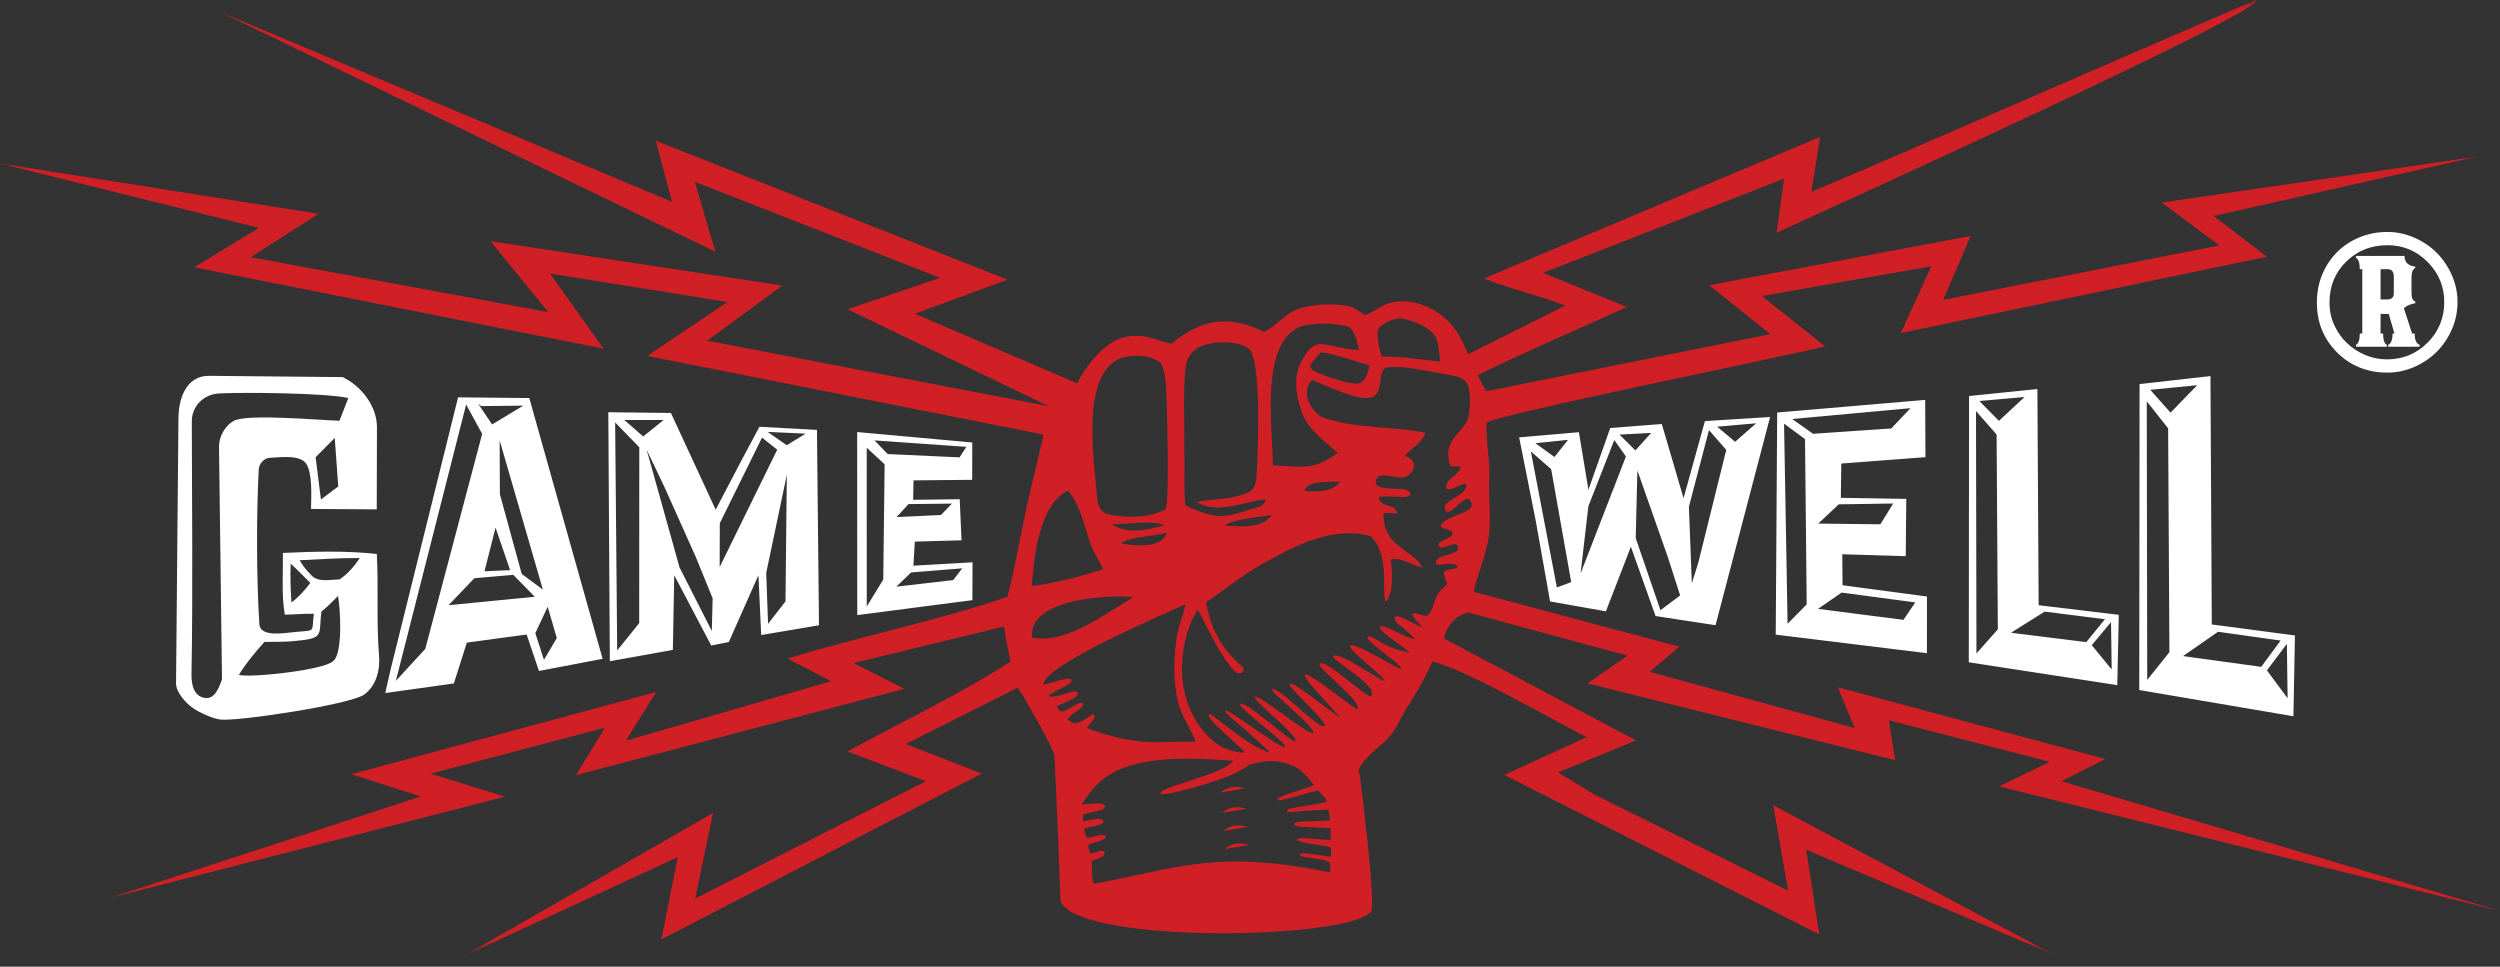 <svg width="150" height="58" viewBox="0 0 150 58" fill="none" xmlns="http://www.w3.org/2000/svg">
<rect x="0" y="0" width="150" height="58" fill="#333333" stroke="none"/>
<mask id="mask0_4_318" style="mask-type:luminance" maskUnits="userSpaceOnUse" x="0" y="0" width="150" height="58">
<path d="M0 0H150V57.314H0V0Z" fill="white"/>
</mask>
<g mask="url(#mask0_4_318)">
<path d="M73.489 50.947C73.867 50.606 74.354 50.524 74.949 50.699L73.489 50.947ZM73.409 49.86C73.788 49.519 74.275 49.437 74.871 49.611L73.409 49.86ZM73.331 48.773C73.708 48.432 74.195 48.349 74.791 48.524L73.331 48.773ZM73.242 47.551C73.619 47.21 74.106 47.127 74.702 47.302L73.242 47.551ZM74.985 45.886L74.233 46.339C73.139 46.892 69.725 47.852 69.619 47.613C69.455 47.238 73.401 46.484 74.001 45.646C72.186 45.51 70.268 45.406 68.549 45.755C66.83 46.105 65.858 46.724 64.913 48.26C65.244 48.275 66.251 48.084 66.305 48.369C66.359 48.654 65.34 48.73 64.977 48.877C64.977 48.982 64.977 49.105 64.968 49.238C64.959 49.364 66.166 48.904 66.198 49.281C66.224 49.58 65.002 49.627 65.044 49.746C65.108 49.928 65.095 50.118 65.191 50.241C65.293 50.373 66.32 49.897 66.362 50.206C66.393 50.421 65.28 50.624 65.294 50.695C65.318 50.808 65.339 50.971 65.386 51.182C65.415 51.309 66.216 50.872 66.276 51.142C66.355 51.501 65.496 51.579 65.501 51.681C65.527 52.116 65.494 52.56 65.61 53.032C67.378 52.719 69.419 52.195 71.076 51.941C72.732 51.687 73.978 51.651 75.395 51.73C76.81 51.807 78.261 52.03 79.784 52.342C79.798 52.184 79.815 52.025 79.828 51.868C79.858 51.504 77.98 51.492 77.993 51.305C78.005 51.117 78.528 51.21 79.86 51.41C79.859 51.237 79.859 51.031 79.857 50.891C79.853 50.715 77.831 50.621 77.822 50.364C77.815 50.153 79.848 50.488 79.844 50.366C79.835 49.959 79.837 49.916 79.832 49.692C78.704 49.616 77.642 49.652 77.647 49.456C77.651 49.235 78.314 49.318 79.808 49.228C79.798 48.989 79.747 48.805 79.702 48.576C77.363 48.666 77.266 48.838 77.231 48.611C77.2 48.428 79.644 48.26 79.6 48.049C79.584 47.969 79.368 47.722 79.114 47.446C79.036 47.362 76.722 48.158 76.644 47.999C76.517 47.748 78.925 47.191 78.835 47.085C78.544 46.738 78.242 46.387 78.028 46.209C77.138 45.618 76.162 45.516 74.985 45.886ZM62.614 41.084C63.168 40.981 64.207 40.528 64.288 40.807C64.369 41.087 63.455 41.307 62.887 41.765C63.458 41.954 64.55 41.255 64.659 41.565C64.768 41.877 63.823 42.141 63.399 42.389C63.455 42.524 63.536 42.561 63.605 42.664C63.754 42.887 64.859 41.95 64.976 42.223C65.082 42.471 64.36 42.73 64.054 43.139C64.054 43.139 64.27 43.388 64.456 43.388C64.998 43.391 65.525 42.777 65.615 42.863C65.855 43.091 65.348 43.411 65.21 43.682C66.706 44.266 68.021 44.462 68.736 44.515C69.451 44.567 70.269 44.489 71.75 44.501C71.394 43.686 70.976 43.038 70.765 42.414C70.402 41.346 70.355 39.325 70.677 37.872C70.785 37.383 70.995 36.871 71.149 36.25C69.896 36.815 62.47 39.986 62.614 41.084ZM61.918 38.249C63.89 38.697 66.291 36.839 67.975 35.845C67.752 35.707 61.666 35.609 61.918 38.249ZM67.264 32.615C68.108 32.752 69.694 32.934 70.013 31.96C69.197 32.2 67.715 32.197 67.264 32.615ZM66.688 31.436C67.616 32.09 68.839 31.796 69.854 31.521C69.3 31.186 67.501 31.467 66.842 31.449C66.781 31.448 66.728 31.444 66.688 31.436ZM73.496 31.544C74.43 31.582 75.666 31.748 76.31 30.908C75.778 30.991 73.75 31.188 73.496 31.544ZM61.9 35.169C63.362 34.975 64.795 34.603 66.185 34.153C65.91 33.547 65.52 32.995 65.336 32.352C65.013 31.342 64.775 30.272 64.085 29.436C62.091 30.38 61.996 34.459 61.9 35.169ZM78.291 29.455C79.03 29.527 79.916 29.536 80.429 28.901C79.932 28.914 78.348 28.8 78.291 29.455ZM78.729 22.801C78.019 23.51 78.634 24.649 79.327 25.033C81.318 25.737 83.474 25.563 85.526 25.959C85.324 26.579 84.703 26.879 84.293 27.341C85.107 27.644 84.934 28.285 84.382 28.588C83.916 28.842 82.836 28.201 82.588 28.751C82.248 29.503 83.956 29.247 84.3 29.369C84.645 29.493 84.749 29.722 84.424 29.801C84.096 29.881 83.291 29.708 82.745 29.821C82.628 29.846 82.88 30.188 82.991 30.236C83.314 30.379 83.771 30.366 83.825 30.802C83.554 30.844 83.025 30.646 83.014 30.92C82.984 31.593 83.327 32.317 83.915 32.742C84.382 33.187 85.05 33.439 85.338 34.051C84.699 33.909 84.12 33.436 83.441 33.563C83.568 34.245 83.536 35.272 83.394 35.636C83.251 36.001 83.131 36.39 83.067 35.744C83.002 35.097 83.266 33.025 82.208 32.155C80.037 31.59 77.912 32.635 76.058 33.657C74.739 34.351 73.586 35.31 72.356 36.145C72.653 37.573 73.092 38.739 74.547 40.004C74.8 40.333 74.314 40.542 74.092 40.291C73.093 39.21 72.57 37.827 71.863 36.577C71.245 37.544 70.993 38.678 70.925 39.836C70.81 41.752 71.654 43.758 73.212 44.768C73.608 45.02 74.96 45.354 74.574 45.004C72.775 43.371 72.392 42.986 72.552 42.843C72.665 42.746 74.279 44.257 75.502 44.869C75.983 45.11 76.319 45.265 76.052 45.007C74.478 43.483 73.418 42.797 73.507 42.624C73.598 42.446 76.772 44.903 77.084 44.818C77.331 44.629 74.252 42.481 74.411 42.235C74.705 41.992 77.501 44.572 77.703 44.483C78.019 44.213 75.127 42.015 75.287 41.804C75.596 41.688 78.557 44.161 78.77 43.967C79.05 43.709 76.148 41.483 76.322 41.363C76.681 41.113 79.085 43.773 79.489 43.574C79.638 43.269 77.165 41.15 77.379 41.036C77.572 40.847 79.405 42.386 80.418 43.059C79.557 42.062 78.132 40.633 78.294 40.48C78.492 40.314 80.378 41.865 81.422 42.558C81.825 42.114 78.937 40.04 79.18 39.819C79.453 39.465 82.11 41.947 82.255 41.791C82.826 41.175 79.799 39.57 79.995 39.361C80.305 39.028 82.964 40.95 83.062 40.852C83.207 40.707 80.836 38.977 81.004 38.745C81.222 38.442 83.965 40.246 84.07 40.12C84.207 39.958 81.902 38.438 82.046 38.241C82.261 37.947 82.808 38.836 84.585 39.158C83.994 38.634 82.635 37.828 82.809 37.589C82.961 37.407 84.164 38.189 84.883 38.361C84.546 37.833 83.471 37.305 83.705 37.029C83.814 36.78 84.796 37.44 85.342 37.646C85.146 37.381 84.663 36.968 84.747 36.849C84.887 36.65 85.506 37.078 85.67 36.918C86.056 36.536 86.027 35.865 86.404 35.466C87.033 34.801 86.829 35.309 86.626 34.391C86.56 34.092 87.616 34.208 87.427 33.956C87.17 33.611 86.04 34.132 86.162 33.697C86.311 33.164 87.732 33.365 87.46 32.747C87.307 32.4 86.455 33.109 86.328 32.751C86.204 32.401 87.115 32.374 87.153 32.006C87.183 31.724 86.331 31.758 86.461 31.508C86.815 30.825 88.761 30.821 88.202 30.015C87.897 29.576 86.995 31.08 86.722 30.622C86.379 30.045 87.98 29.784 87.975 29.131C87.972 28.732 86.908 29.653 86.789 29.275C86.638 28.8 87.517 28.532 87.634 28.045C87.67 27.89 87.066 28.078 87.011 27.929C86.867 27.529 86.846 27.047 87.016 26.657C87.289 26.02 88.011 25.619 88.136 24.899C88.216 24.306 88.249 23.68 88.072 23.103C87.785 22.509 87.031 22.546 86.482 22.409C85.427 22.253 84.366 21.941 83.295 22.032C82.602 22.091 83.045 23.374 82.444 23.775C81.75 24.238 79.477 23.078 78.729 22.801ZM65.823 29.839C65.838 30.271 66.054 30.802 66.54 30.859C67.655 31.099 68.889 31.082 69.93 30.569C70.198 30.109 70.007 24.039 69.969 23.208C69.93 22.74 69.891 22.252 69.664 21.829C69.184 21.341 68.477 21.316 67.828 21.368C64.642 21.622 65.672 27.786 65.823 29.839ZM79.231 21.159C79.015 21.397 78.793 21.633 78.62 21.907C78.649 22.31 79.106 22.346 79.396 22.497C80.066 22.732 80.748 22.998 81.466 23.023C81.976 22.923 82.056 22.344 82.169 21.928C81.835 21.829 79.354 21.021 79.231 21.159ZM71.127 22.109C70.968 23.737 71.085 25.374 71.055 27.004C71.102 28.117 71.004 29.235 71.126 30.344C72.702 30.992 73.156 31.221 75.033 30.556C75.388 30.444 75.857 30.415 75.947 29.97C74.578 30.073 73.11 30.902 71.791 30.123C72.834 29.9 73.961 29.998 74.936 29.519C75.31 29.339 75.385 28.897 75.398 28.525C75.451 27.409 75.734 21.693 74.946 20.952C74.315 20.357 72.366 20.424 71.683 21C71.375 21.261 71.166 21.624 71.127 22.109ZM76.374 27.922C77.078 27.935 77.804 28.048 78.487 27.977C79.17 27.905 79.719 27.538 80.266 27.186C79.493 26.486 78.601 25.848 78.149 24.876C77.797 23.867 77.54 22.687 78.083 21.697C78.323 21.238 78.656 20.671 79.237 20.64C80.016 20.714 80.765 20.999 81.559 20.995C81.394 20.521 81.354 19.917 80.914 19.609C80.191 19.396 79.418 19.383 78.676 19.462C75.408 19.68 76.376 25.755 76.374 27.922ZM82.9 21.396C84.077 21.368 85.239 21.585 86.408 21.693C86.377 21.366 86.349 21.036 86.291 20.715C86.194 19.795 85.183 19.395 84.41 19.177C83.855 18.98 83.324 19.232 82.871 19.543C82.417 19.854 82.791 20.936 82.9 21.396ZM135.398 -0.001C135.823 0.712 108.78 12.957 106.598 13.96L107.039 10.719L92.577 16.373L97.613 18.419C94.669 19.768 91.557 21.084 88.669 22.505C88.828 22.834 88.979 23.171 89.195 23.471L106.222 20.05L102.551 17.114L118.243 14.154L116.593 17.994L133.159 14.723L129.705 12.154L148.618 9.396L132.816 12.961L136.013 15.402L114.046 19.986L115.878 15.977L105.713 17.761L109.507 20.781C107.624 21.278 89.177 25.006 89.19 25.377C89.15 26.489 89.403 27.591 89.36 28.706C89.282 30.069 89.56 31.455 89.208 32.794C89.025 33.721 88.599 34.579 88.424 35.508L100.763 38.802L98.983 40.31L111.274 43.678L110.271 41.235L126.322 45.539L123.692 46.874L150 54.658L119.942 47.184L122.99 45.71L113.329 43.215L113.707 45.602L111.041 44.946L95.251 41.004L97.655 39.339L88.105 36.749C87.358 36.896 86.798 37.57 86.627 38.3L98.16 44.425L93.483 46.346L95.658 47.67L107.29 53.442L106.392 48.315L123.156 57.241L108.373 50.985L109.157 56.061L90.262 46.498L95.197 44.229C92.976 43.103 88.132 40.261 85.939 39.68C85.375 41.091 84.437 42.297 83.759 43.646C83.219 44.651 82.029 45.131 81.528 46.159C81.672 46.966 82.559 54.275 82.267 54.681C81.101 56.302 66.136 56.655 63.851 54.399C63.705 54.255 63.61 54.075 63.621 53.835C63.523 50.971 63.409 48.226 63.271 45.365C63.267 44.958 61.357 41.683 61.072 41.255L54.35 44.642L58.906 46.414L39.684 56.359L40.668 51.426L27.921 57.315L42.785 48.778L41.71 53.912L55.552 46.874L50.854 45.09C53.903 43.408 57.785 41.564 60.631 39.688C60.48 38.993 60.336 38.295 60.24 37.589L51.216 39.785L54.259 41.33L34.557 46.509L36.297 43.663L25.838 46.42L30.309 47.801L6.609 53.872L25.251 47.788L21.08 46.456L39.371 41.519L37.548 44.442L49.874 40.873L47.25 39.516C51.624 38.169 56.153 37.28 60.445 35.81C60.775 34.612 61.137 32.591 61.555 30.631C61.922 28.916 62.361 27.252 62.614 26.075L38.842 21.357L43.64 18.121L32.999 16.41L36.215 20.919L11.652 16.038L15.538 13.672L0 9.807L19.107 12.828L15.037 15.432L32.897 18.726L29.428 14.471L46.94 17.135L42.431 20.441L62.923 24.371L50.853 18.556L56.408 16.672L41.686 10.908L42.926 15.107L13.191 0.708L40.321 12.113L39.349 8.446L60.453 16.781L54.901 18.825L64.628 23C65.203 21.859 66.378 20.378 67.664 20.192C68.95 20.005 69.434 20.511 70.31 20.611C72.124 19.07 73.87 18.925 75.834 19.911C76.438 19.65 76.698 19.241 77.426 18.767C78.153 18.291 79.632 18.164 80.745 18.337C81.186 18.393 81.54 18.684 81.906 18.91C82.662 18.64 82.996 18.071 84.156 18.081C85.316 18.092 86.406 18.671 87.108 19.506C87.565 20.048 87.821 20.642 88.086 21.251L93.915 18.338C92.319 17.703 90.629 17.357 89.037 16.708L109.206 8.215L108.684 11.496C111 10.604 135.36 -0.066 135.398 -0.001Z" fill="#D11F26"/>
</g>
<path d="M143.629 16.605C143.629 16.302 143.503 16.151 143.251 16.151H142.834V17.967H143.251C143.503 17.967 143.629 17.841 143.629 17.589V16.605ZM145.18 20.805H143.288V20.692C143.465 20.617 143.554 20.39 143.554 20.011H143.667L143.326 18.838H142.834V20.011H142.986C142.986 20.39 143.061 20.617 143.213 20.692V20.805H141.358V20.692C141.51 20.617 141.586 20.39 141.586 20.011H141.737V16.151H141.586C141.586 15.772 141.51 15.545 141.358 15.47V15.356H144.272C144.272 15.734 144.487 15.949 144.916 15.999V16.075C144.764 16.151 144.689 16.34 144.689 16.642V17.551C144.689 17.879 144.764 18.055 144.916 18.08V18.195C144.613 18.244 144.387 18.346 144.234 18.496L144.726 20.011H144.878C144.878 20.39 144.978 20.617 145.18 20.692V20.805ZM146.656 18.119C146.656 17.185 146.321 16.384 145.654 15.716C144.986 15.047 144.184 14.712 143.251 14.712C142.267 14.712 141.44 15.04 140.772 15.697C140.104 16.352 139.769 17.172 139.769 18.157C139.769 18.636 139.864 19.083 140.053 19.5C140.243 19.916 140.494 20.276 140.81 20.578C141.125 20.881 141.491 21.121 141.908 21.297C142.324 21.474 142.759 21.562 143.213 21.562C144.172 21.562 144.986 21.228 145.654 20.559C146.321 19.89 146.656 19.076 146.656 18.119ZM147.451 18.119C147.451 18.699 147.338 19.247 147.111 19.764C146.884 20.282 146.581 20.729 146.202 21.108C145.825 21.487 145.376 21.789 144.859 22.016C144.342 22.243 143.805 22.357 143.251 22.357C142.039 22.357 141.031 21.953 140.223 21.146C139.416 20.339 139.013 19.342 139.013 18.157C139.013 17.551 139.119 16.99 139.333 16.473C139.548 15.955 139.845 15.508 140.223 15.129C140.601 14.75 141.05 14.454 141.567 14.24C142.084 14.025 142.645 13.918 143.251 13.918C143.805 13.918 144.342 14.032 144.859 14.259C145.376 14.486 145.825 14.788 146.202 15.166C146.581 15.545 146.884 15.992 147.111 16.511C147.338 17.027 147.451 17.563 147.451 18.119ZM136.015 40.224L137.257 41.895L137.213 38.632L136.015 40.224ZM130.983 39.365L135.673 40.011L136.837 38.433L133.083 37.906L130.983 39.365ZM128.806 24.079L128.833 40.794L130.165 39.131L130.088 25.699L128.806 24.079ZM129.016 23.39L130.233 24.758L131.831 23.112L129.016 23.39ZM132.628 22.565L132.707 37.467L137.696 38.127L137.605 42.976L128.356 41.402L128.374 23.045L132.628 22.565ZM54.671 34.346L53.776 35.2L57.193 34.806L57.731 34.101L54.671 34.346ZM54.512 30.246L53.795 31.024L56.461 30.898L57.115 30.217L54.512 30.246ZM52.003 26.862L52.005 36.389L52.995 34.774L53.078 27.857L52.003 26.862ZM52.471 26.424L53.258 27.243L57.576 27.442L57.983 26.81L52.471 26.424ZM51.43 25.922L58.336 26.549L58.331 28.789L54.811 28.823L54.79 29.989L57.583 29.953L57.691 32.418L54.889 32.496L54.804 33.941L58.353 33.739L58.342 36.009L51.436 36.906L51.43 25.922ZM98.243 28.228L98.143 32.289L99.628 36.612L100.809 35.727L100.073 33.433L98.243 28.228ZM91.851 27.085L93.412 35.246L94.272 34.928L93.07 28.15L91.851 27.085ZM96.857 26.402L95.303 30.372L94.835 34.407L97.556 27.388L96.857 26.402ZM92.12 26.593L93.267 27.418L94.082 26.391L92.12 26.593ZM97.17 26.075L98.124 27.025L99.07 25.975L97.17 26.075ZM102.539 25.806L101.334 30.407L101.509 34.998L101.902 33.746L103.575 26.994L102.539 25.806ZM103.03 25.602L104.107 26.508L105.373 25.397L103.03 25.602ZM102.295 25.265L106.206 25.021L102.932 37.513L99.334 36.962L97.853 32.803L96.354 36.68L93.004 36.085L92.156 31.306L91.15 26.242L94.733 25.932L95.306 29.385L96.615 25.681L99.708 25.441L101.013 29.892L102.295 25.265ZM45.973 34.375L46.083 37.43L47.13 36.081L47.209 28.488L45.973 34.375ZM38.798 26.981L40.773 34.049L42.709 37.859L42.759 35.901L41.751 33.426L39.889 29.271L38.798 26.981ZM43.188 31.396L43.18 34.022L46.633 26.981L45.721 26.258L43.188 31.396ZM46.058 25.914L47.203 26.713L48.342 26.019L46.058 25.914ZM37.459 25.199L38.593 26.188L39.815 25.202L37.459 25.199ZM36.909 25.344L37.031 39.027L38.352 37.388L38.357 26.836L36.909 25.344ZM36.499 24.735L40.254 24.777L42.94 30.581L44.484 27.634L45.566 25.607L49.017 25.793L49.139 37.515L45.672 38.103L45.505 34.515L43.729 38.521L42.673 38.729L40.454 34.512L40.371 38.995L36.59 39.673L36.499 24.682V24.735ZM109.082 36.533L114.207 37.191L114.917 36.144L110.498 35.554L109.082 36.533ZM110.324 30.26L109.093 31.416L112.824 31.458L113.59 30.211L110.324 30.26ZM107.043 25.418L107.255 37.426L108.402 36.261L108.301 26.347L107.043 25.418ZM107.531 25.141L108.783 26.028L113.476 25.708L114.63 24.491L107.531 25.141ZM115.511 23.994L115.527 27.43L110.477 27.812L110.45 29.87L114.376 29.934L114.345 33.372L110.538 33.255L110.551 35.114L115.618 35.791L115.615 39.191L106.544 38.078L106.631 24.752L115.511 23.994ZM32.119 37.987L32.636 39.592L33.407 38.284L32.861 36.406L32.119 37.987ZM28.459 34.693L26.912 36.313L32.086 35.806L30.799 34.491L28.459 34.693ZM29.733 31.659L29.069 34.279L30.608 34.208L29.733 31.659ZM29.979 26.421L29.993 29.654L31.304 34.438L32.573 35.378L29.979 26.421ZM28.686 24.22L29.526 25.467L31.397 24.339L28.864 24.365L28.686 24.22ZM27.968 24.271L23.752 40.851L25.517 38.934L28.93 26.033L27.968 24.271ZM27.485 23.84L31.757 23.884L36.157 39.529L32.338 40.258L31.598 38.071L28.01 38.557L27.232 41.006L23.115 41.583L23.447 40.127L27.485 23.84ZM125.506 38.712L126.702 40.167L126.661 37.326L125.506 38.712ZM120.659 37.965L125.176 38.527L126.297 37.153L122.682 36.696L120.659 37.965ZM118.56 24.662L118.587 39.208L119.87 37.76L119.796 26.071L118.56 24.662ZM118.763 24.061L119.936 25.252L121.474 23.82L118.763 24.061ZM122.243 23.343L122.319 36.313L127.126 36.888L127.037 41.108L118.127 39.738L118.144 23.761L122.243 23.343ZM19.281 36.701C19.102 38.121 19.533 38.302 17.587 38.471C17.017 38.52 16.434 38.502 15.868 38.514C15.309 39.135 14.771 39.778 14.333 40.49C14.91 40.688 19.45 40.218 19.998 39.659C20.585 39.185 20.42 36.463 20.28 35.761C19.96 36.089 19.638 36.413 19.281 36.701ZM17.442 33.82C17.403 34.596 17.439 35.371 17.485 36.147C17.924 35.822 18.293 35.415 18.616 34.975C18.232 34.584 17.849 34.191 17.442 33.82ZM17.977 33.615C18.159 33.918 18.367 34.205 18.624 34.452C19.039 34.983 19.786 34.767 20.367 34.767C20.866 34.44 21.26 33.977 21.586 33.483C20.383 33.471 19.179 33.557 17.977 33.615ZM18.936 27.437L19.256 29.969L20.295 29.186L20.084 26.276L18.936 27.437ZM11.508 25.287C11.515 30.34 11.58 35.394 11.489 40.45C11.476 41.14 11.661 41.778 12.288 41.876C12.864 41.966 13.117 41.324 13.32 40.765L13.141 26.82C13.133 26.202 13.493 25.521 14.095 25.215C15.119 24.843 18.942 25.198 20.368 25.245L20.9 23.88C19.477 23.572 14.623 23.533 13.171 23.604C12.22 23.649 11.507 24.356 11.508 25.287ZM12.541 22.55L20.558 22.626C21.683 23.164 22.65 24.397 22.617 25.695L22.605 30.562L18.66 30.536C18.688 29.674 18.732 28.372 18.379 27.835C18.026 27.299 16.994 27.416 16.17 27.47C15.843 27.491 15.543 27.822 15.525 28.158C15.382 30.828 15.385 34.691 15.559 37.388C15.553 38.084 16.48 38.062 17.337 37.959C19.045 37.754 18.667 38.082 18.832 36.829C18.253 36.807 17.669 36.873 17.09 36.878C16.88 35.743 16.993 34.321 16.974 33.176C18.822 33.092 20.738 33.033 22.609 33.239C22.717 35.26 22.578 37.286 22.74 39.306C22.819 40.191 22.584 41.147 21.832 41.687C20.957 42.278 14.218 43.305 13.205 43.17C12.724 43.106 11.966 42.752 11.557 42.47C11.148 42.189 10.558 41.524 10.563 41.005L10.707 25.102C10.721 23.619 11.349 22.539 12.541 22.55Z" fill="white"/>
</svg>
